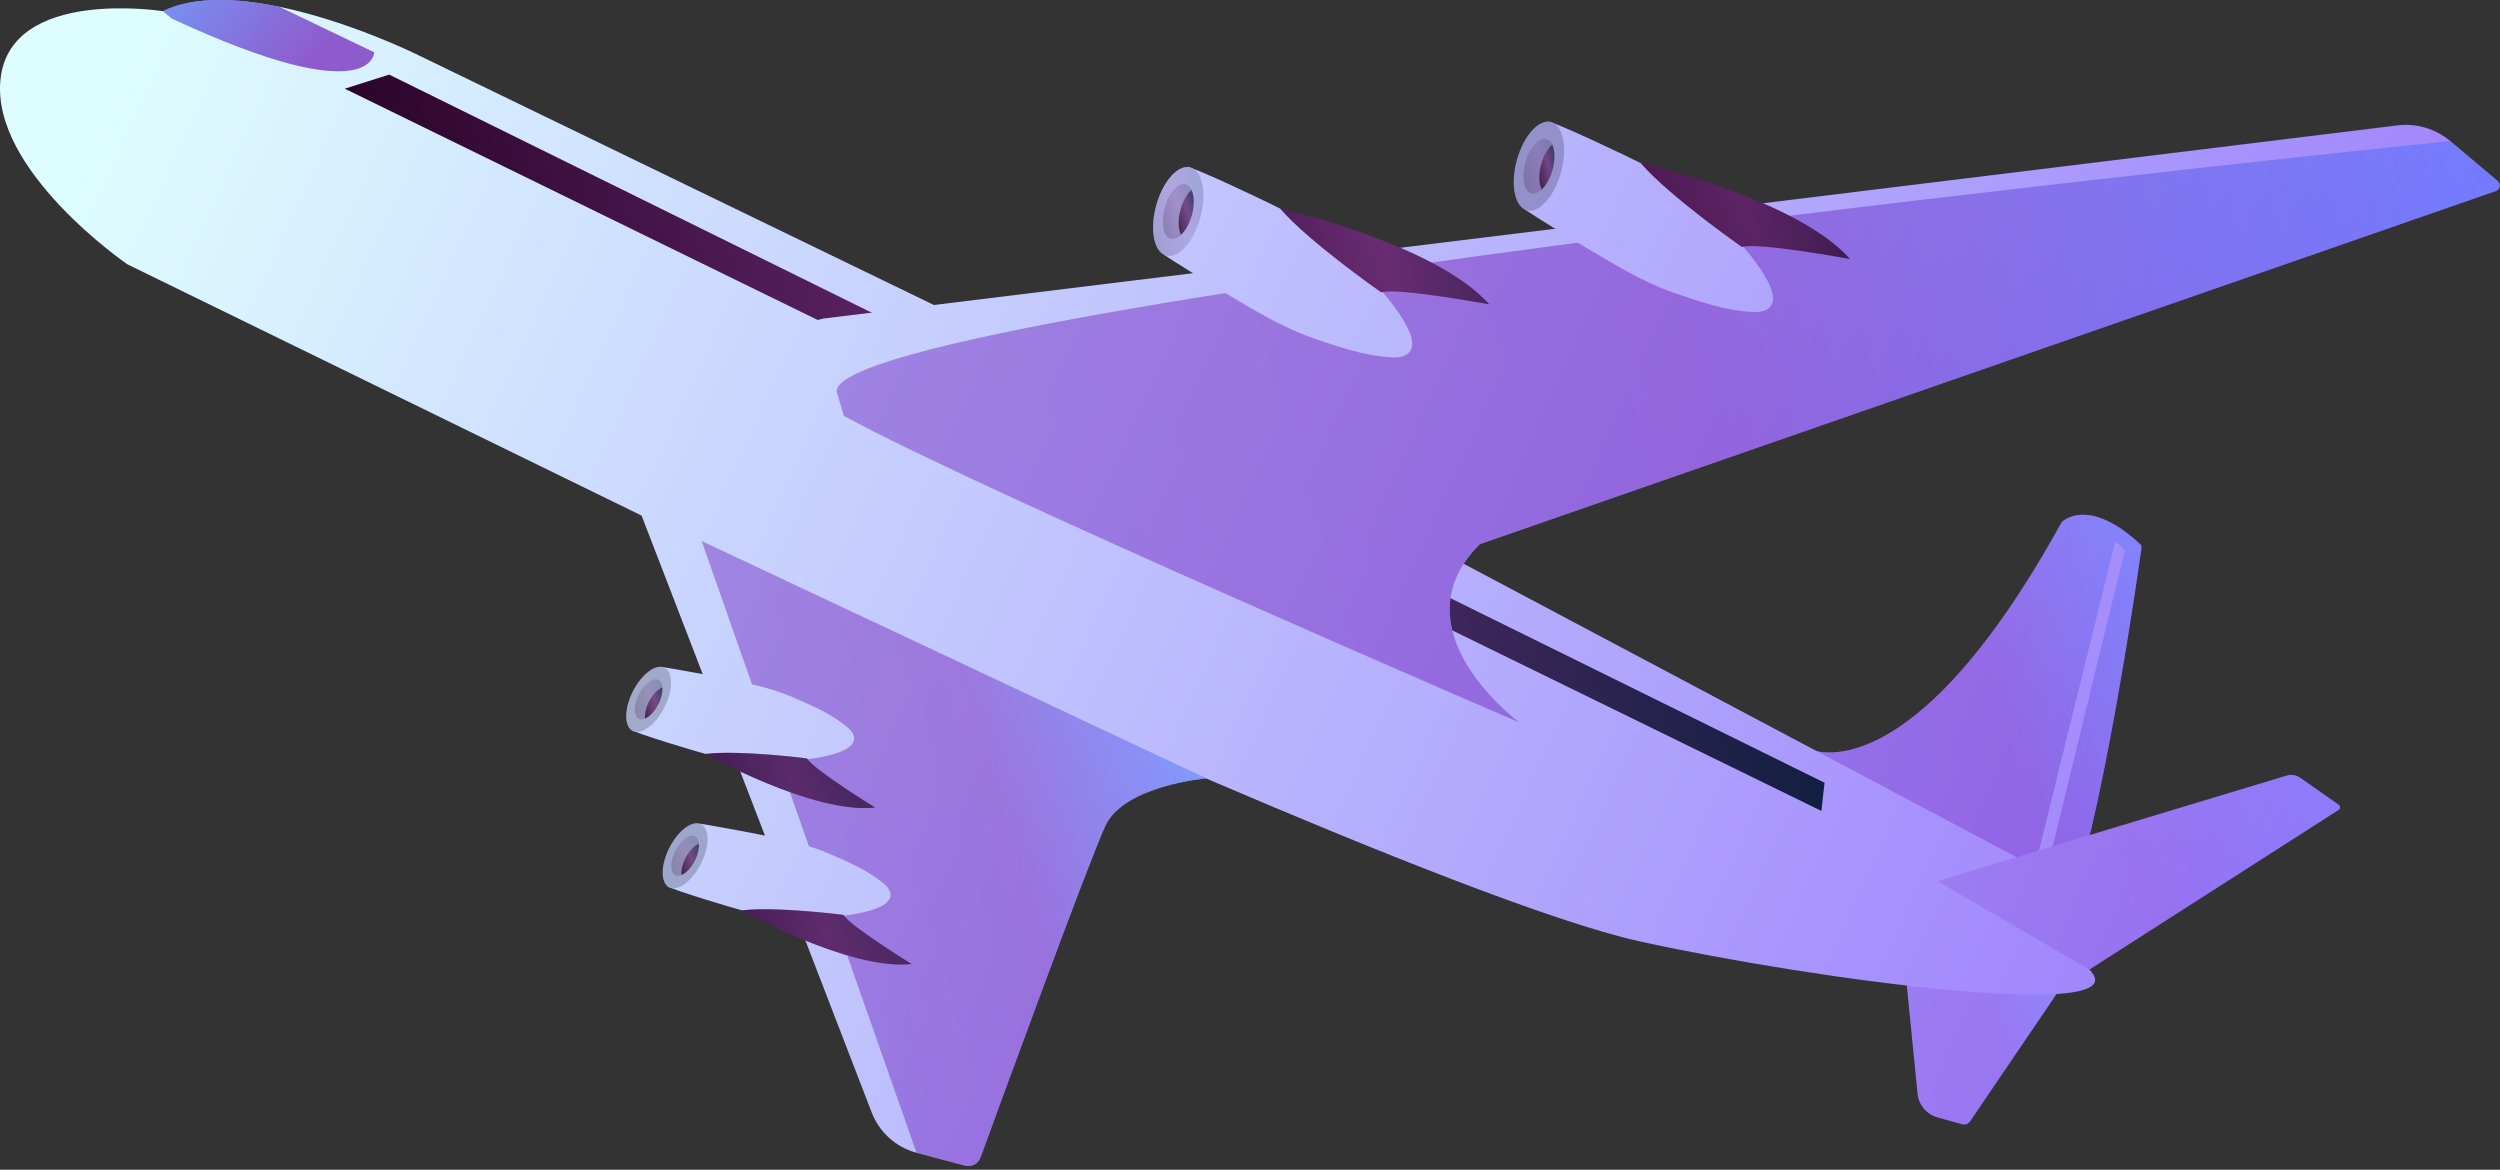 <svg width="436" height="204" viewBox="0 0 436 204" fill="none" xmlns="http://www.w3.org/2000/svg">
<rect x="0" y="0" width="436" height="204" fill="#333333" stroke="none"/>
<path d="M359.319 172.388L343.573 195.575C343.275 196.012 342.727 196.213 342.214 196.075L337.906 194.875C336.006 194.348 334.618 192.705 334.424 190.735L332.274 169.088L359.319 172.388V172.388Z" fill="url(#paint0_linear_5_1332)"/>
<path opacity="0.15" d="M359.319 172.388L343.573 195.575C343.275 196.012 342.727 196.213 342.214 196.075L337.906 194.875C336.006 194.348 334.618 192.705 334.424 190.735L332.274 169.088L359.319 172.388V172.388Z" fill="url(#paint1_linear_5_1332)"/>
<path d="M373.387 96.184C373.387 96.184 367.608 137.885 361.275 157.383L315.716 130.674C315.716 130.674 333.155 139.015 359.569 91.039C359.597 90.991 359.673 90.942 359.715 90.907C359.853 90.79 360.006 90.686 360.159 90.595C360.394 90.45 360.644 90.325 360.908 90.221C361.248 90.082 361.595 89.978 361.955 89.902C362.399 89.812 362.85 89.77 363.294 89.77C363.842 89.77 364.397 89.833 364.931 89.944C365.597 90.075 366.242 90.283 366.866 90.54C367.643 90.859 368.385 91.247 369.1 91.684C369.988 92.225 370.827 92.842 371.632 93.501C371.958 93.771 372.284 94.049 372.603 94.326C372.769 94.472 372.929 94.624 373.095 94.77C373.241 94.908 373.387 95.019 373.449 95.213C373.47 95.283 373.47 95.359 373.477 95.428C373.477 95.685 373.435 95.934 373.394 96.191L373.387 96.184Z" fill="url(#paint2_linear_5_1332)"/>
<path opacity="0.3" d="M373.387 96.184C373.387 96.184 367.608 137.885 361.275 157.383L315.716 130.674C315.716 130.674 333.155 139.015 359.569 91.039C359.597 90.991 359.673 90.942 359.715 90.907C359.853 90.79 360.006 90.686 360.159 90.595C360.394 90.45 360.644 90.325 360.908 90.221C361.248 90.082 361.595 89.978 361.955 89.902C362.399 89.812 362.85 89.77 363.294 89.77C363.842 89.77 364.397 89.833 364.931 89.944C365.597 90.075 366.242 90.283 366.866 90.54C367.643 90.859 368.385 91.247 369.1 91.684C369.988 92.225 370.827 92.842 371.632 93.501C371.958 93.771 372.284 94.049 372.603 94.326C372.769 94.472 372.929 94.624 373.095 94.77C373.241 94.908 373.387 95.019 373.449 95.213C373.47 95.283 373.47 95.359 373.477 95.428C373.477 95.685 373.435 95.934 373.394 96.191L373.387 96.184Z" fill="url(#paint3_linear_5_1332)"/>
<path d="M352.424 149.888L247.356 94.125L72.437 9.371C72.437 9.371 60.902 3.699 48.714 1.182C45.059 0.426 41.34 -0.045 37.858 0.003C34.376 0.052 31.13 0.621 28.411 1.952C28.411 1.952 1.885 -2.264 0.096 13.733C-1.694 29.722 22.223 46.1 22.223 46.1L158.867 112.874C158.867 112.874 255.222 157.425 286.028 164.192C316.833 170.96 373.595 178.421 364.39 169.088C355.192 159.755 352.418 149.894 352.418 149.894L352.424 149.888Z" fill="url(#paint4_linear_5_1332)"/>
<path opacity="0.65" d="M28.411 1.952C31.13 0.621 34.376 0.052 37.858 0.003C41.34 -0.045 45.059 0.426 48.714 1.182L65.265 9.122C65.265 9.122 65.195 19.633 29.93 3.228L28.411 1.952V1.952Z" fill="url(#paint5_linear_5_1332)"/>
<path d="M210.391 135.756C210.391 135.756 196.04 136.956 192.759 144.063C189.852 150.345 174.502 192.268 170.999 201.871C170.589 202.988 169.403 203.591 168.259 203.286L159.852 201.046C156.272 200.089 153.359 197.482 152.027 194.022L111.663 89.32L122.373 94.361L210.391 135.756Z" fill="url(#paint6_linear_5_1332)"/>
<path opacity="0.41" d="M159.852 201.046L168.259 203.286C169.403 203.591 170.589 202.981 170.999 201.872C174.509 192.268 189.852 150.352 192.759 144.063C196.047 136.956 210.391 135.756 210.391 135.756L122.373 94.361L159.845 201.046H159.852Z" fill="url(#paint7_linear_5_1332)"/>
<path d="M370.571 95.962L356.58 153.438L354.672 152.079L368.913 94.409L370.571 95.962Z" fill="url(#paint8_linear_5_1332)"/>
<path d="M337.879 153.66L398.809 135.257C399.6 135.014 400.46 135.153 401.14 135.631L407.875 140.346C408.194 140.568 408.181 141.04 407.855 141.248L364.39 169.088L337.872 153.666L337.879 153.66Z" fill="url(#paint9_linear_5_1332)"/>
<path opacity="0.15" d="M337.879 153.66L398.809 135.257C399.6 135.014 400.46 135.153 401.14 135.631L407.875 140.346C408.194 140.568 408.181 141.04 407.855 141.248L364.39 169.088L337.872 153.666L337.879 153.66Z" fill="url(#paint10_linear_5_1332)"/>
<path d="M60.125 15.466L317.652 141.428L318.199 136.512L67.873 13.011L60.125 15.466Z" fill="url(#paint11_linear_5_1332)"/>
<path d="M258.066 94.908L435.254 33.321C436.017 33.057 436.197 32.066 435.58 31.546L427.312 24.591C424.759 22.448 421.436 21.457 418.128 21.866L143.689 55.544C143.689 55.544 123.31 59.49 147.185 72.546C171.061 85.596 264.968 126 264.968 126C264.968 126 243.104 109.851 258.066 94.922V94.908Z" fill="url(#paint12_linear_5_1332)"/>
<path opacity="0.41" d="M147.185 72.539C171.061 85.589 264.968 125.993 264.968 125.993C264.968 125.993 243.104 109.844 258.066 94.915L435.254 33.328C436.017 33.065 436.197 32.073 435.58 31.553L427.312 24.598C427.312 24.598 138.314 54.116 146.076 68.823L147.179 72.546L147.185 72.539Z" fill="url(#paint13_linear_5_1332)"/>
<path d="M269.97 21.263C270.122 20.715 285.306 27.968 286.173 28.467C291.542 31.567 296.627 35.262 300.976 39.7C302.904 41.669 312.671 51.89 307.913 54.095C307.156 54.442 306.296 54.449 305.464 54.4C300.858 54.143 296.433 52.618 292.069 51.113C288.074 49.733 284.3 47.716 280.659 45.594C276.282 43.042 271.967 40.393 267.694 37.682C267.056 37.28 266.571 36.954 265.939 36.545L269.97 21.263Z" fill="url(#paint14_linear_5_1332)"/>
<path d="M264.545 27.919C263.38 32.17 264.157 36.088 266.279 36.67C268.402 37.252 271.072 34.285 272.238 30.034C273.403 25.784 272.626 21.866 270.504 21.284C268.381 20.701 265.71 23.669 264.545 27.919Z" fill="url(#paint15_linear_5_1332)"/>
<path opacity="0.2" d="M264.545 27.919C263.38 32.17 264.157 36.088 266.279 36.67C268.402 37.252 271.072 34.285 272.238 30.034C273.403 25.784 272.626 21.866 270.504 21.284C268.381 20.701 265.71 23.669 264.545 27.919Z" fill="black"/>
<path opacity="0.2" d="M266.023 28.329C265.301 30.943 265.78 33.356 267.091 33.716C268.402 34.077 270.046 32.246 270.76 29.632C271.482 27.018 271.003 24.605 269.692 24.244C268.381 23.884 266.737 25.715 266.023 28.329Z" fill="url(#paint16_linear_5_1332)"/>
<path opacity="0.7" d="M268.79 28.634C269.2 27.143 269.914 25.929 270.691 25.208C271.177 26.221 271.246 27.871 270.76 29.625C270.351 31.116 269.637 32.329 268.86 33.05C268.374 32.038 268.305 30.388 268.79 28.634Z" fill="url(#paint17_linear_5_1332)"/>
<path d="M286.166 28.467C286.166 28.467 313.219 34.576 322.639 45.171C322.639 45.171 306.824 42.224 303.785 43.063C303.785 43.063 291.23 34.319 286.166 28.467V28.467Z" fill="url(#paint18_linear_5_1332)"/>
<path opacity="0.3" d="M286.166 28.467C286.166 28.467 313.219 34.576 322.639 45.171C322.639 45.171 306.824 42.224 303.785 43.063C303.785 43.063 291.23 34.319 286.166 28.467V28.467Z" fill="url(#paint19_linear_5_1332)"/>
<path d="M207.062 29.174C207.214 28.627 222.399 35.88 223.266 36.379C228.635 39.478 233.719 43.174 238.068 47.612C239.997 49.581 249.763 59.802 245.005 62.007C244.249 62.353 243.389 62.36 242.556 62.312C237.95 62.055 233.525 60.53 229.162 59.025C225.166 57.645 221.393 55.627 217.751 53.506C213.374 50.954 209.06 48.305 204.787 45.594C204.149 45.192 203.663 44.866 203.032 44.457L207.062 29.174V29.174Z" fill="url(#paint20_linear_5_1332)"/>
<path d="M201.638 35.831C200.472 40.082 201.249 43.999 203.372 44.582C205.494 45.164 208.165 42.196 209.33 37.946C210.495 33.695 209.719 29.778 207.596 29.195C205.473 28.613 202.803 31.581 201.638 35.831Z" fill="url(#paint21_linear_5_1332)"/>
<path opacity="0.2" d="M201.638 35.831C200.472 40.082 201.249 43.999 203.372 44.582C205.494 45.164 208.165 42.196 209.33 37.946C210.495 33.695 209.719 29.778 207.596 29.195C205.473 28.613 202.803 31.581 201.638 35.831Z" fill="url(#paint22_linear_5_1332)"/>
<path opacity="0.2" d="M203.115 36.233C202.394 38.847 202.872 41.26 204.183 41.621C205.494 41.981 207.138 40.151 207.853 37.537C208.574 34.923 208.095 32.51 206.784 32.149C205.473 31.788 203.829 33.619 203.115 36.233Z" fill="url(#paint23_linear_5_1332)"/>
<path opacity="0.7" d="M205.883 36.545C206.292 35.054 207.006 33.841 207.783 33.12C208.269 34.132 208.338 35.782 207.853 37.537C207.443 39.028 206.729 40.241 205.952 40.962C205.466 39.95 205.397 38.3 205.883 36.545Z" fill="url(#paint24_linear_5_1332)"/>
<path d="M223.259 36.379C223.259 36.379 250.311 42.488 259.731 53.083C259.731 53.083 243.916 50.136 240.878 50.975C240.878 50.975 228.322 42.231 223.259 36.379V36.379Z" fill="url(#paint25_linear_5_1332)"/>
<path opacity="0.3" d="M223.259 36.379C223.259 36.379 250.311 42.488 259.731 53.083C259.731 53.083 243.916 50.136 240.878 50.975C240.878 50.975 228.322 42.231 223.259 36.379V36.379Z" fill="url(#paint26_linear_5_1332)"/>
<path d="M110.026 127.207C109.825 127.602 122.297 131.318 123.046 131.485C127.735 132.497 132.563 133.017 137.356 132.733C139.486 132.608 150.383 131.818 148.802 128.08C148.552 127.491 148.059 127.04 147.56 126.638C144.785 124.398 141.463 122.97 138.182 121.569C135.178 120.287 131.967 119.482 128.783 118.81C124.954 117.998 121.104 117.277 117.247 116.612C116.672 116.514 116.228 116.445 115.652 116.355L110.026 127.2V127.207Z" fill="url(#paint27_linear_5_1332)"/>
<path d="M110.373 120.578C111.913 117.541 114.389 115.696 115.908 116.466C117.428 117.236 117.414 120.321 115.881 123.358C114.341 126.395 111.864 128.24 110.345 127.47C108.826 126.701 108.84 123.615 110.373 120.578Z" fill="url(#paint28_linear_5_1332)"/>
<path opacity="0.2" d="M110.373 120.578C111.913 117.541 114.389 115.696 115.908 116.466C117.428 117.236 117.414 120.321 115.881 123.358C114.341 126.395 111.864 128.24 110.345 127.47C108.826 126.701 108.84 123.615 110.373 120.578Z" fill="black"/>
<path opacity="0.2" d="M111.427 121.112C112.371 119.24 113.904 118.109 114.833 118.581C115.77 119.052 115.763 120.952 114.813 122.824C113.869 124.697 112.336 125.827 111.4 125.355C110.463 124.884 110.47 122.984 111.421 121.112H111.427Z" fill="url(#paint29_linear_5_1332)"/>
<path opacity="0.7" d="M113.176 122.374C112.634 123.441 112.413 124.509 112.482 125.321C113.287 124.995 114.181 124.086 114.82 122.824C115.361 121.757 115.583 120.689 115.513 119.877C114.709 120.203 113.814 121.112 113.176 122.374Z" fill="url(#paint30_linear_5_1332)"/>
<path d="M123.046 131.485C123.046 131.485 141.719 142.025 152.617 140.839C152.617 140.839 142.025 134.321 140.721 132.268C140.721 132.268 128.991 130.764 123.046 131.485Z" fill="url(#paint31_linear_5_1332)"/>
<path opacity="0.3" d="M123.046 131.485C123.046 131.485 141.719 142.025 152.617 140.839C152.617 140.839 142.025 134.321 140.721 132.268C140.721 132.268 128.991 130.764 123.046 131.485Z" fill="url(#paint32_linear_5_1332)"/>
<path d="M116.38 154.492C116.179 154.887 128.651 158.604 129.4 158.77C134.089 159.782 138.917 160.302 143.71 160.018C145.84 159.893 156.737 159.103 155.156 155.365C154.906 154.776 154.413 154.325 153.914 153.923C151.139 151.684 147.817 150.255 144.536 148.854C141.532 147.572 138.321 146.767 135.137 146.095C131.308 145.283 127.458 144.562 123.601 143.897C123.025 143.8 122.581 143.73 122.006 143.64L116.38 154.485V154.492Z" fill="url(#paint33_linear_5_1332)"/>
<path d="M116.734 147.863C118.274 144.826 120.75 142.981 122.269 143.751C123.788 144.521 123.775 147.606 122.242 150.643C120.702 153.68 118.225 155.525 116.706 154.755C115.187 153.985 115.201 150.9 116.734 147.863Z" fill="url(#paint34_linear_5_1332)"/>
<path opacity="0.2" d="M116.734 147.863C118.274 144.826 120.75 142.981 122.269 143.751C123.788 144.521 123.775 147.606 122.242 150.643C120.702 153.68 118.225 155.525 116.706 154.755C115.187 153.985 115.201 150.9 116.734 147.863Z" fill="black"/>
<path opacity="0.2" d="M117.788 148.397C118.732 146.525 120.258 145.395 121.194 145.866C122.131 146.338 122.124 148.237 121.173 150.11C120.223 151.982 118.697 153.112 117.761 152.641C116.824 152.169 116.831 150.269 117.781 148.397H117.788Z" fill="url(#paint35_linear_5_1332)"/>
<path opacity="0.7" d="M119.536 149.659C118.995 150.727 118.773 151.794 118.843 152.606C119.647 152.28 120.542 151.372 121.18 150.11C121.721 149.042 121.943 147.974 121.874 147.163C121.069 147.488 120.174 148.404 119.536 149.659Z" fill="url(#paint36_linear_5_1332)"/>
<path d="M129.407 158.77C129.407 158.77 148.08 169.31 158.978 168.124C158.978 168.124 148.386 161.606 147.081 159.554C147.081 159.554 135.352 158.049 129.407 158.77Z" fill="url(#paint37_linear_5_1332)"/>
<path opacity="0.3" d="M129.407 158.77C129.407 158.77 148.08 169.31 158.978 168.124C158.978 168.124 148.386 161.606 147.081 159.554C147.081 159.554 135.352 158.049 129.407 158.77Z" fill="url(#paint38_linear_5_1332)"/>
<defs>
<linearGradient id="paint0_linear_5_1332" x1="13.896" y1="30.398" x2="388.883" y2="201.731" gradientUnits="userSpaceOnUse">
<stop stop-color="#DEFDFF"/>
<stop offset="1" stop-color="#9B7BFC"/>
</linearGradient>
<linearGradient id="paint1_linear_5_1332" x1="360.564" y1="175.419" x2="332.588" y2="183.816" gradientUnits="userSpaceOnUse">
<stop stop-color="#3370FF"/>
<stop offset="0.5" stop-color="#6809B0"/>
<stop offset="1" stop-color="#6412BD"/>
</linearGradient>
<linearGradient id="paint2_linear_5_1332" x1="39.137" y1="-24.85" x2="414.126" y2="146.491" gradientUnits="userSpaceOnUse">
<stop stop-color="#DEFDFF"/>
<stop offset="1" stop-color="#9B7BFC"/>
</linearGradient>
<linearGradient id="paint3_linear_5_1332" x1="380.526" y1="117.687" x2="317.798" y2="136.513" gradientUnits="userSpaceOnUse">
<stop stop-color="#3370FF"/>
<stop offset="0.5" stop-color="#6809B0"/>
<stop offset="1" stop-color="#6412BD"/>
</linearGradient>
<linearGradient id="paint4_linear_5_1332" x1="20.003" y1="17.013" x2="394.992" y2="188.353" gradientUnits="userSpaceOnUse">
<stop stop-color="#DEFDFF"/>
<stop offset="1" stop-color="#9B7BFC"/>
</linearGradient>
<linearGradient id="paint5_linear_5_1332" x1="27.977" y1="-11.99" x2="79.476" y2="34.468" gradientUnits="userSpaceOnUse">
<stop stop-color="#3370FF"/>
<stop offset="0.5" stop-color="#6809B0"/>
<stop offset="1" stop-color="#6412BD"/>
</linearGradient>
<linearGradient id="paint6_linear_5_1332" x1="-8.341" y1="79.055" x2="366.654" y2="250.393" gradientUnits="userSpaceOnUse">
<stop stop-color="#DEFDFF"/>
<stop offset="1" stop-color="#9B7BFC"/>
</linearGradient>
<linearGradient id="paint7_linear_5_1332" x1="208.89" y1="129.678" x2="139.544" y2="150.49" gradientUnits="userSpaceOnUse">
<stop stop-color="#3370FF"/>
<stop offset="0.5" stop-color="#6809B0"/>
<stop offset="1" stop-color="#6412BD"/>
</linearGradient>
<linearGradient id="paint8_linear_5_1332" x1="38.867" y1="-24.399" x2="413.914" y2="146.967" gradientUnits="userSpaceOnUse">
<stop stop-color="#DEFDFF"/>
<stop offset="1" stop-color="#9B7BFC"/>
</linearGradient>
<linearGradient id="paint9_linear_5_1332" x1="31.644" y1="-8.435" x2="406.624" y2="162.9" gradientUnits="userSpaceOnUse">
<stop stop-color="#DEFDFF"/>
<stop offset="1" stop-color="#9B7BFC"/>
</linearGradient>
<linearGradient id="paint10_linear_5_1332" x1="409.309" y1="143.586" x2="341.312" y2="163.994" gradientUnits="userSpaceOnUse">
<stop stop-color="#3370FF"/>
<stop offset="0.5" stop-color="#6809B0"/>
<stop offset="1" stop-color="#6412BD"/>
</linearGradient>
<linearGradient id="paint11_linear_5_1332" x1="291.751" y1="47.268" x2="88.311" y2="108.326" gradientUnits="userSpaceOnUse">
<stop stop-color="#111F40"/>
<stop offset="0.5" stop-color="#692D74"/>
<stop offset="1" stop-color="#2B042A"/>
</linearGradient>
<linearGradient id="paint12_linear_5_1332" x1="54.306" y1="-58.038" x2="429.286" y2="113.298" gradientUnits="userSpaceOnUse">
<stop stop-color="#DEFDFF"/>
<stop offset="1" stop-color="#9B7BFC"/>
</linearGradient>
<linearGradient id="paint13_linear_5_1332" x1="434.678" y1="26.824" x2="158.637" y2="109.671" gradientUnits="userSpaceOnUse">
<stop stop-color="#3370FF"/>
<stop offset="0.5" stop-color="#6809B0"/>
<stop offset="1" stop-color="#6412BD"/>
</linearGradient>
<linearGradient id="paint14_linear_5_1332" x1="57.998" y1="-66.153" x2="432.993" y2="105.186" gradientUnits="userSpaceOnUse">
<stop stop-color="#DEFDFF"/>
<stop offset="1" stop-color="#9B7BFC"/>
</linearGradient>
<linearGradient id="paint15_linear_5_1332" x1="58.52" y1="-67.286" x2="433.514" y2="104.051" gradientUnits="userSpaceOnUse">
<stop stop-color="#DEFDFF"/>
<stop offset="1" stop-color="#9B7BFC"/>
</linearGradient>
<linearGradient id="paint16_linear_5_1332" x1="271.815" y1="27.678" x2="265.417" y2="29.598" gradientUnits="userSpaceOnUse">
<stop stop-color="#111F40"/>
<stop offset="0.5" stop-color="#692D74"/>
<stop offset="1" stop-color="#2B042A"/>
</linearGradient>
<linearGradient id="paint17_linear_5_1332" x1="271.959" y1="28.206" x2="268.046" y2="29.381" gradientUnits="userSpaceOnUse">
<stop stop-color="#111F40"/>
<stop offset="0.5" stop-color="#692D74"/>
<stop offset="1" stop-color="#2B042A"/>
</linearGradient>
<linearGradient id="paint18_linear_5_1332" x1="61.069" y1="-72.858" x2="436.058" y2="98.483" gradientUnits="userSpaceOnUse">
<stop stop-color="#111F40"/>
<stop offset="0.5" stop-color="#692D74"/>
<stop offset="1" stop-color="#2B042A"/>
</linearGradient>
<linearGradient id="paint19_linear_5_1332" x1="319.064" y1="32.149" x2="290.198" y2="40.812" gradientUnits="userSpaceOnUse">
<stop stop-color="#111F40"/>
<stop offset="0.5" stop-color="#692D74"/>
<stop offset="1" stop-color="#2B042A"/>
</linearGradient>
<linearGradient id="paint20_linear_5_1332" x1="44.154" y1="-35.838" x2="419.148" y2="135.501" gradientUnits="userSpaceOnUse">
<stop stop-color="#DEFDFF"/>
<stop offset="1" stop-color="#9B7BFC"/>
</linearGradient>
<linearGradient id="paint21_linear_5_1332" x1="44.673" y1="-36.978" x2="419.67" y2="134.367" gradientUnits="userSpaceOnUse">
<stop stop-color="#DEFDFF"/>
<stop offset="1" stop-color="#9B7BFC"/>
</linearGradient>
<linearGradient id="paint22_linear_5_1332" x1="210.897" y1="34.994" x2="200.513" y2="38.11" gradientUnits="userSpaceOnUse">
<stop stop-color="#111F40"/>
<stop offset="0.5" stop-color="#692D74"/>
<stop offset="1" stop-color="#2B042A"/>
</linearGradient>
<linearGradient id="paint23_linear_5_1332" x1="208.904" y1="35.592" x2="202.506" y2="37.512" gradientUnits="userSpaceOnUse">
<stop stop-color="#111F40"/>
<stop offset="0.5" stop-color="#692D74"/>
<stop offset="1" stop-color="#2B042A"/>
</linearGradient>
<linearGradient id="paint24_linear_5_1332" x1="209.046" y1="36.114" x2="205.133" y2="37.288" gradientUnits="userSpaceOnUse">
<stop stop-color="#111F40"/>
<stop offset="0.5" stop-color="#692D74"/>
<stop offset="1" stop-color="#2B042A"/>
</linearGradient>
<linearGradient id="paint25_linear_5_1332" x1="47.218" y1="-42.541" x2="422.205" y2="128.793" gradientUnits="userSpaceOnUse">
<stop stop-color="#111F40"/>
<stop offset="0.5" stop-color="#692D74"/>
<stop offset="1" stop-color="#2B042A"/>
</linearGradient>
<linearGradient id="paint26_linear_5_1332" x1="256.153" y1="40.063" x2="227.293" y2="48.724" gradientUnits="userSpaceOnUse">
<stop stop-color="#111F40"/>
<stop offset="0.5" stop-color="#692D74"/>
<stop offset="1" stop-color="#2B042A"/>
</linearGradient>
<linearGradient id="paint27_linear_5_1332" x1="-2.456" y1="66.185" x2="372.524" y2="237.52" gradientUnits="userSpaceOnUse">
<stop stop-color="#DEFDFF"/>
<stop offset="1" stop-color="#9B7BFC"/>
</linearGradient>
<linearGradient id="paint28_linear_5_1332" x1="-3.436" y1="68.325" x2="371.551" y2="239.658" gradientUnits="userSpaceOnUse">
<stop stop-color="#DEFDFF"/>
<stop offset="1" stop-color="#9B7BFC"/>
</linearGradient>
<linearGradient id="paint29_linear_5_1332" x1="116.177" y1="120.794" x2="110.516" y2="122.493" gradientUnits="userSpaceOnUse">
<stop stop-color="#111F40"/>
<stop offset="0.5" stop-color="#692D74"/>
<stop offset="1" stop-color="#2B042A"/>
</linearGradient>
<linearGradient id="paint30_linear_5_1332" x1="116.355" y1="121.63" x2="112.084" y2="122.913" gradientUnits="userSpaceOnUse">
<stop stop-color="#111F40"/>
<stop offset="0.5" stop-color="#692D74"/>
<stop offset="1" stop-color="#2B042A"/>
</linearGradient>
<linearGradient id="paint31_linear_5_1332" x1="-4" y1="69.558" x2="370.989" y2="240.898" gradientUnits="userSpaceOnUse">
<stop stop-color="#111F40"/>
<stop offset="0.5" stop-color="#692D74"/>
<stop offset="1" stop-color="#2B042A"/>
</linearGradient>
<linearGradient id="paint32_linear_5_1332" x1="150.335" y1="132.152" x2="125.78" y2="139.521" gradientUnits="userSpaceOnUse">
<stop stop-color="#111F40"/>
<stop offset="0.5" stop-color="#692D74"/>
<stop offset="1" stop-color="#2B042A"/>
</linearGradient>
<linearGradient id="paint33_linear_5_1332" x1="-11.667" y1="86.358" x2="363.313" y2="257.693" gradientUnits="userSpaceOnUse">
<stop stop-color="#DEFDFF"/>
<stop offset="1" stop-color="#9B7BFC"/>
</linearGradient>
<linearGradient id="paint34_linear_5_1332" x1="-12.656" y1="88.493" x2="362.348" y2="259.836" gradientUnits="userSpaceOnUse">
<stop stop-color="#DEFDFF"/>
<stop offset="1" stop-color="#9B7BFC"/>
</linearGradient>
<linearGradient id="paint35_linear_5_1332" x1="122.539" y1="148.074" x2="116.872" y2="149.775" gradientUnits="userSpaceOnUse">
<stop stop-color="#111F40"/>
<stop offset="0.5" stop-color="#692D74"/>
<stop offset="1" stop-color="#2B042A"/>
</linearGradient>
<linearGradient id="paint36_linear_5_1332" x1="122.72" y1="148.918" x2="118.442" y2="150.202" gradientUnits="userSpaceOnUse">
<stop stop-color="#111F40"/>
<stop offset="0.5" stop-color="#692D74"/>
<stop offset="1" stop-color="#2B042A"/>
</linearGradient>
<linearGradient id="paint37_linear_5_1332" x1="-13.218" y1="89.733" x2="361.77" y2="261.074" gradientUnits="userSpaceOnUse">
<stop stop-color="#111F40"/>
<stop offset="0.5" stop-color="#692D74"/>
<stop offset="1" stop-color="#2B042A"/>
</linearGradient>
<linearGradient id="paint38_linear_5_1332" x1="156.691" y1="159.434" x2="132.143" y2="166.802" gradientUnits="userSpaceOnUse">
<stop stop-color="#111F40"/>
<stop offset="0.5" stop-color="#692D74"/>
<stop offset="1" stop-color="#2B042A"/>
</linearGradient>
</defs>
</svg>
